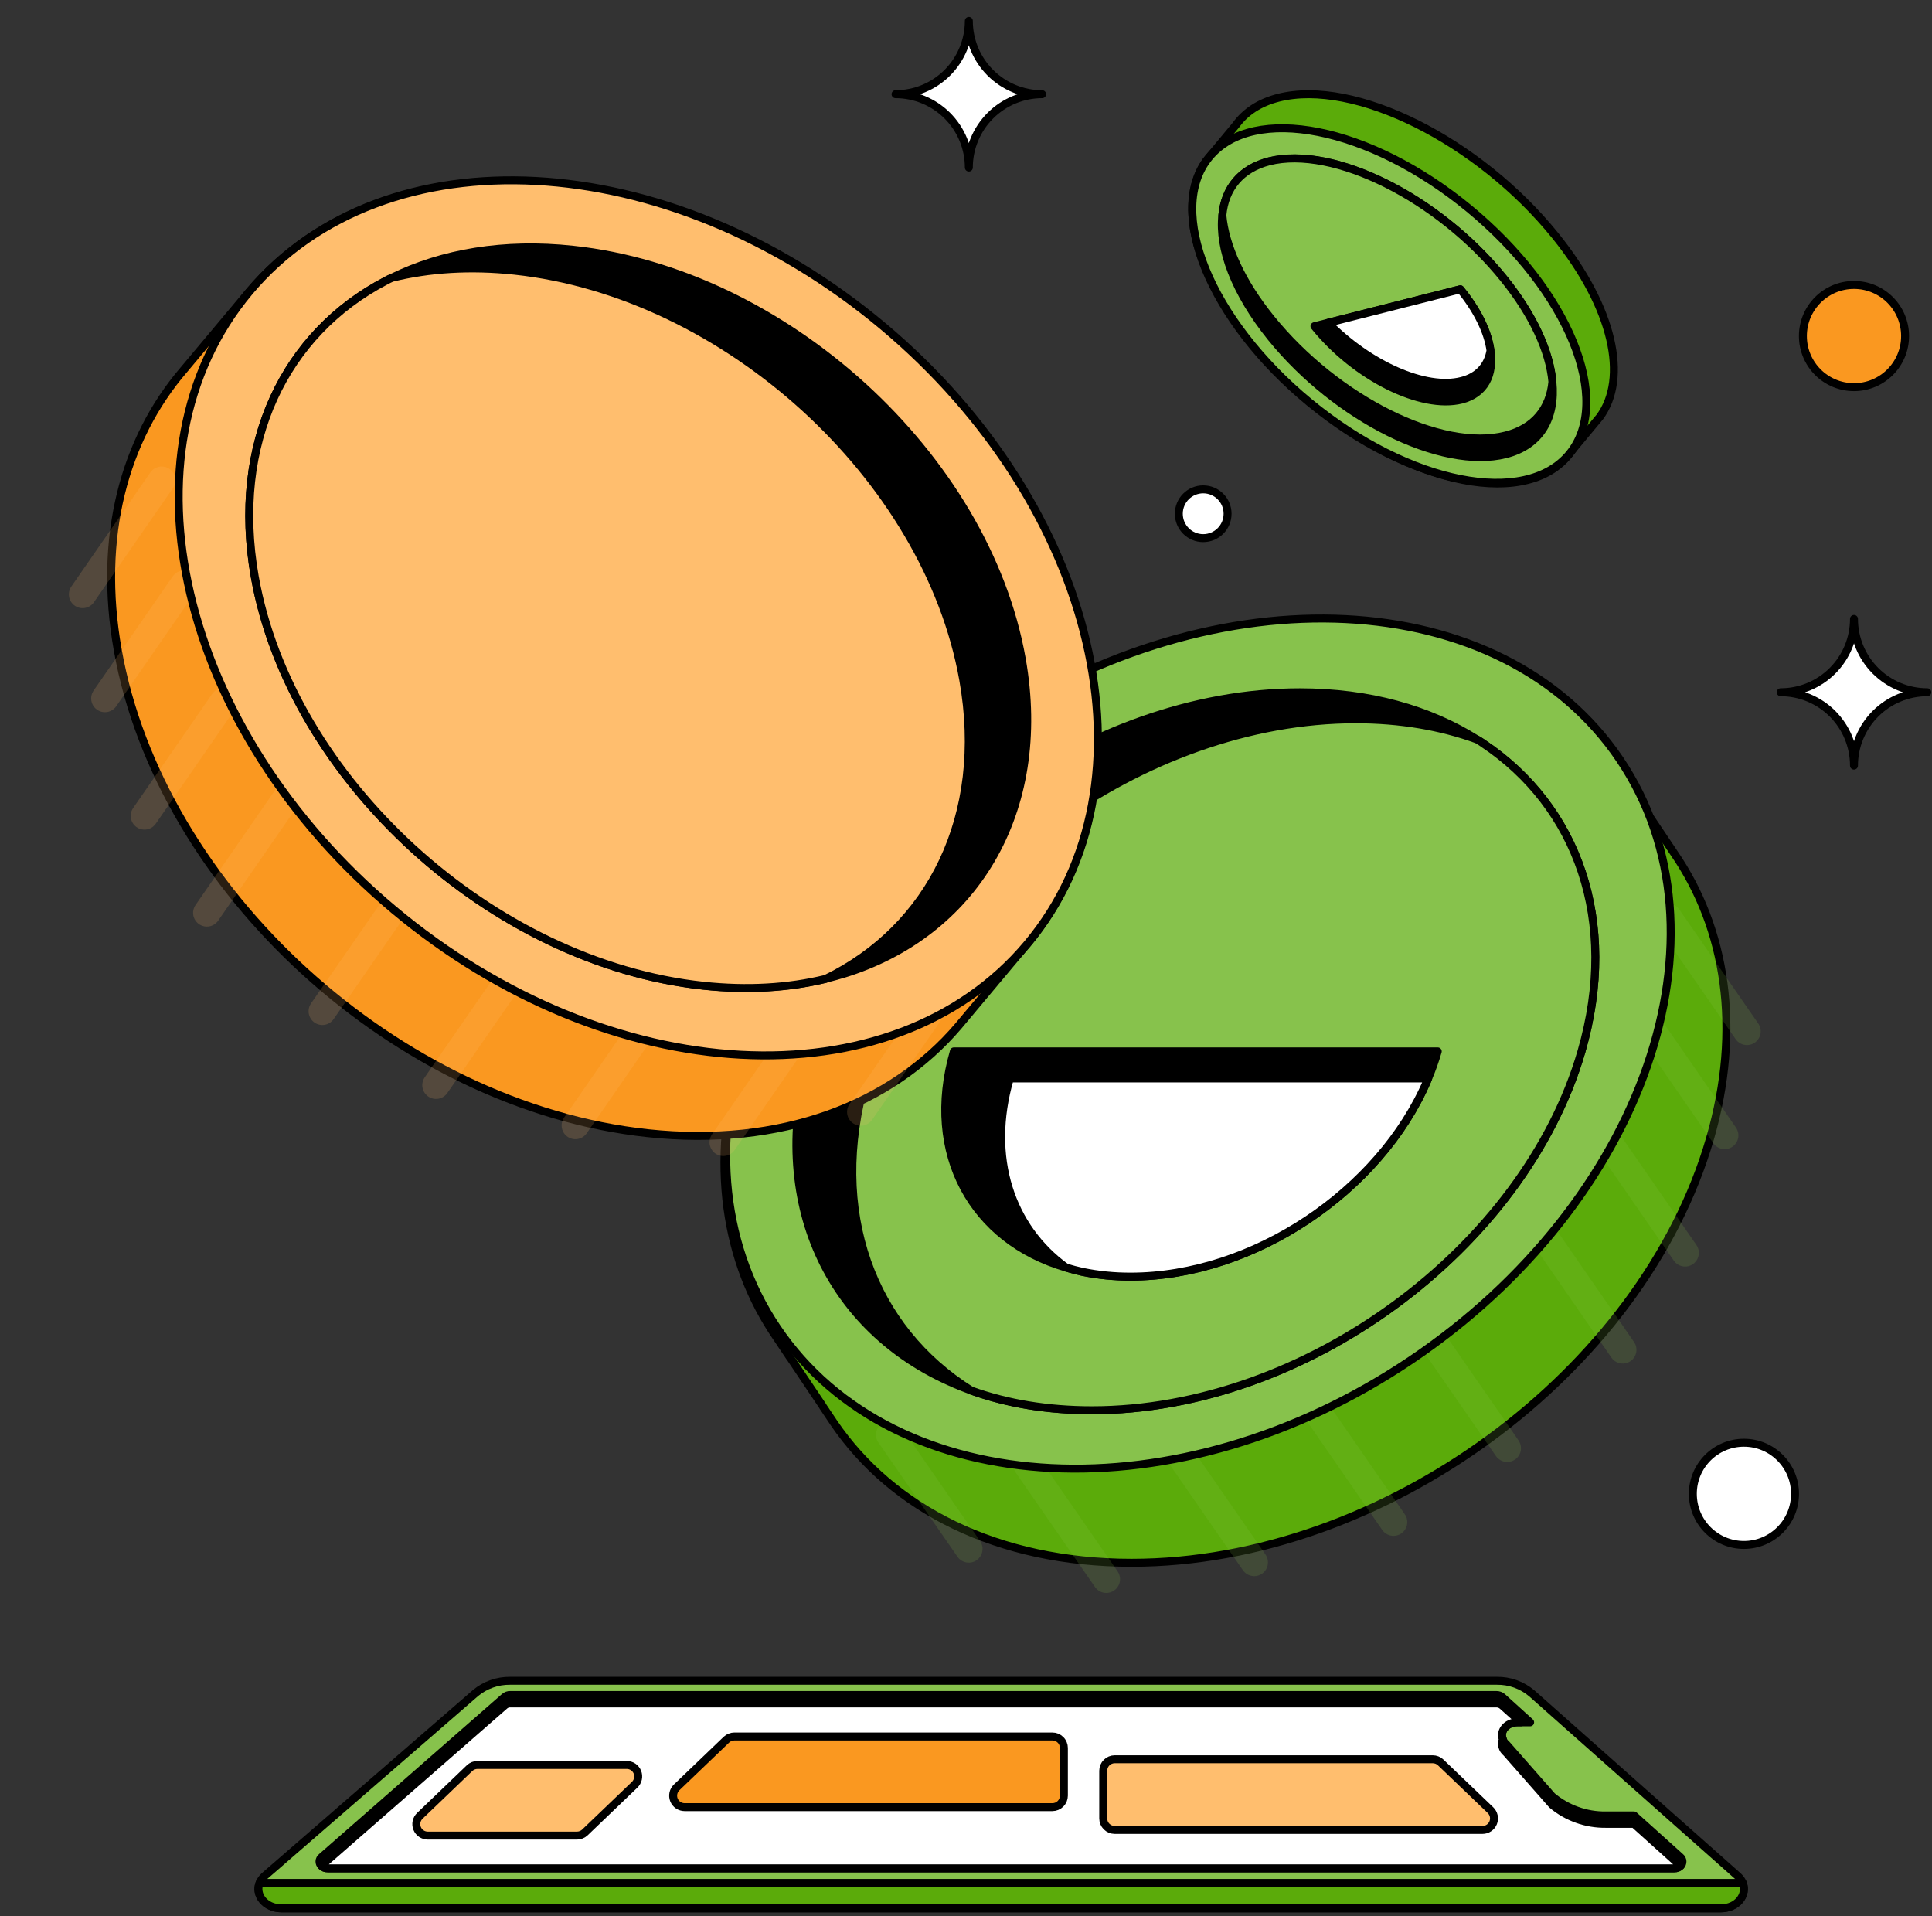 <svg width="243" height="241" viewBox="0 0 243 241" fill="none" xmlns="http://www.w3.org/2000/svg">
<rect x="0" y="0" width="243" height="241" fill="#333333" stroke="none"/>
<path d="M99.372 170.726L99.299 170.618C99.275 170.583 99.253 170.545 99.226 170.51L99.153 170.399L99.082 170.291C99.055 170.255 99.034 170.217 99.007 170.182L98.936 170.074L98.863 169.966L98.79 169.857L98.717 169.749L98.644 169.638L98.571 169.53L98.498 169.422L98.425 169.311L98.352 169.205C98.327 169.17 98.305 169.132 98.278 169.097L98.205 168.986L98.135 168.878C98.108 168.842 98.086 168.807 98.062 168.769C98.037 168.731 98.013 168.696 97.989 168.661C97.964 168.626 97.94 168.588 97.916 168.553L97.843 168.444L97.769 168.333L97.696 168.225C91.172 158.75 89.172 146.152 93.178 132.324C101.714 102.861 134.293 78.977 165.941 78.977C182.792 78.977 195.989 85.744 203.344 96.529L203.417 96.637L203.49 96.748L203.563 96.854C203.588 96.892 203.609 96.927 203.637 96.962L203.71 97.073L203.78 97.181C203.807 97.217 203.829 97.254 203.853 97.29C203.877 97.325 203.902 97.363 203.929 97.398L203.999 97.506L204.072 97.617L204.145 97.723L204.219 97.834L204.292 97.942L204.365 98.05L204.438 98.159L204.511 98.267C204.535 98.305 204.557 98.34 204.584 98.375L204.657 98.486L204.727 98.594C204.755 98.63 204.776 98.668 204.801 98.703C204.825 98.738 204.849 98.776 204.876 98.811L204.947 98.919L205.02 99.028L205.142 99.212L205.166 99.247L205.239 99.355L205.312 99.466L205.385 99.572C205.41 99.607 205.431 99.645 205.458 99.68L205.531 99.791L205.602 99.899C205.629 99.934 205.651 99.97 205.675 100.008C205.699 100.045 205.724 100.081 205.751 100.116L205.821 100.224L205.894 100.332L205.967 100.441L206.04 100.552L206.113 100.66L206.187 100.768L206.26 100.877L206.333 100.985C206.373 101.044 206.411 101.109 206.452 101.169C206.462 101.18 206.471 101.192 206.479 101.204L206.552 101.312L206.622 101.421C206.649 101.456 206.671 101.494 206.698 101.529L206.769 101.637L206.842 101.746L206.915 101.857L206.988 101.965L207.061 102.073L207.134 102.184L207.207 102.29L207.28 102.398L207.353 102.509L207.424 102.614C207.451 102.652 207.472 102.688 207.497 102.725C207.521 102.763 207.545 102.799 207.573 102.834L207.643 102.942L207.716 103.05L207.792 103.161L207.862 103.267L207.935 103.378C207.976 103.437 208.014 103.5 208.057 103.559L208.081 103.594L208.155 103.703L208.228 103.811L208.301 103.922L208.374 104.03L208.444 104.139C208.471 104.174 208.493 104.212 208.52 104.247L208.59 104.355L208.664 104.463L208.737 104.574L208.81 104.68L208.883 104.791L208.956 104.899L209.029 105.007L209.102 105.116L209.175 105.227L209.246 105.332C209.273 105.37 209.294 105.405 209.319 105.443C209.343 105.481 209.367 105.516 209.394 105.552L209.514 105.733L209.538 105.768C209.565 105.803 209.587 105.841 209.614 105.879L209.684 105.985L209.757 106.093L209.83 106.204L209.903 106.312L209.976 106.421L210.05 106.529L210.123 106.64L210.196 106.748L210.266 106.856C210.293 106.892 210.315 106.93 210.342 106.965L210.412 107.073L210.485 107.181L210.558 107.292C217.082 116.767 219.086 129.365 215.077 143.193C206.541 172.657 173.962 196.538 142.314 196.538C125.463 196.538 112.266 189.77 104.911 178.988L104.838 178.877L104.764 178.772L104.694 178.661C104.667 178.626 104.645 178.588 104.618 178.552L104.548 178.444C104.521 178.409 104.499 178.371 104.475 178.336L104.402 178.228L104.329 178.117L104.256 178.011L104.182 177.9L104.109 177.792L104.036 177.684L103.963 177.575L103.89 177.464L103.841 177.388C103.809 177.342 103.776 177.296 103.747 177.248C103.717 177.199 103.698 177.175 103.671 177.139L103.6 177.031L103.527 176.923L103.462 176.806L103.389 176.701L103.316 176.59L103.243 176.482L103.17 176.373L103.097 176.265L103.024 176.154L102.951 176.048L102.88 175.94C102.853 175.902 102.832 175.864 102.805 175.829C102.777 175.794 102.759 175.756 102.731 175.721L102.661 175.613L102.588 175.504L102.515 175.393L102.442 175.288L102.393 175.209L102.296 175.069L102.223 174.96L102.149 174.852L102.076 174.741L102.003 174.635L101.933 174.527C101.906 174.489 101.884 174.451 101.857 174.416L101.787 174.308L101.714 174.2L101.641 174.091L101.567 173.983L101.494 173.872L101.421 173.764L101.348 173.655L101.275 173.547L101.202 173.439L101.129 173.331C101.105 173.295 101.083 173.258 101.056 173.222L100.983 173.111C100.958 173.076 100.937 173.038 100.91 173.003L100.839 172.895C100.82 172.87 100.807 172.843 100.788 172.819L100.693 172.675L100.62 172.57L100.547 172.462L100.474 172.351L100.401 172.242L100.328 172.134L100.255 172.023L100.181 171.918L100.111 171.809L100.035 171.698L99.965 171.59L99.892 171.482L99.819 171.373L99.746 171.265L99.672 171.154L99.599 171.046L99.526 170.938L99.478 170.862L99.372 170.726Z" fill="#5BAB0A" stroke="black" stroke-linecap="round" stroke-linejoin="round"/>
<g opacity="0.4">
<path opacity="0.4" d="M111.903 180.434L121.849 194.792" stroke="#87C24C" stroke-width="3.46" stroke-linecap="round" stroke-linejoin="round"/>
<path opacity="0.4" d="M129.201 184.243L139.146 198.601" stroke="#87C24C" stroke-width="3.46" stroke-linecap="round" stroke-linejoin="round"/>
<path opacity="0.4" d="M147.804 182.131L157.749 196.487" stroke="#87C24C" stroke-width="3.46" stroke-linecap="round" stroke-linejoin="round"/>
<path opacity="0.4" d="M165.329 177.066L175.272 191.422" stroke="#87C24C" stroke-width="3.46" stroke-linecap="round" stroke-linejoin="round"/>
<path opacity="0.4" d="M179.628 167.773L189.573 182.131" stroke="#87C24C" stroke-width="3.46" stroke-linecap="round" stroke-linejoin="round"/>
<path opacity="0.4" d="M194.154 155.394L204.099 169.752" stroke="#87C24C" stroke-width="3.46" stroke-linecap="round" stroke-linejoin="round"/>
<path opacity="0.4" d="M202.004 143.199L211.947 157.557" stroke="#87C24C" stroke-width="3.46" stroke-linecap="round" stroke-linejoin="round"/>
<path opacity="0.4" d="M206.977 128.429L216.92 142.787" stroke="#87C24C" stroke-width="3.46" stroke-linecap="round" stroke-linejoin="round"/>
<path opacity="0.4" d="M209.782 115.346L219.725 129.704" stroke="#87C24C" stroke-width="3.46" stroke-linecap="round" stroke-linejoin="round"/>
</g>
<path d="M177.55 170.987C206.816 151.242 218.534 117.441 203.724 95.49C188.915 73.54 153.185 71.753 123.919 91.498C94.654 111.243 82.935 145.044 97.745 166.994C112.555 188.945 148.285 190.732 177.55 170.987Z" fill="#87C24C" stroke="black" stroke-width="1.001" stroke-linecap="round" stroke-linejoin="round"/>
<path d="M120.038 174.029L120.054 174.045C120.733 174.335 121.448 174.606 122.16 174.879C126.664 176.503 131.762 177.359 137.336 177.359C164.065 177.359 191.693 157.105 198.915 132.211C203.672 115.779 198.374 101.369 186.512 93.467L186.493 93.451C186.255 93.297 186.019 93.129 185.762 92.991C179.782 89.22 172.227 87.062 163.486 87.062C136.756 87.062 109.128 107.317 101.906 132.211C96.424 151.09 104.274 167.299 120.038 174.029Z" fill="black" stroke="black" stroke-linecap="round" stroke-linejoin="round"/>
<path d="M122.16 174.879C126.665 176.503 131.762 177.359 137.336 177.359C164.065 177.359 191.693 157.105 198.916 132.211C203.672 115.779 198.374 101.369 186.512 93.468L186.493 93.451C186.255 93.297 186.019 93.129 185.762 92.991C181.244 91.343 176.111 90.46 170.521 90.46C143.792 90.46 116.161 110.714 108.942 135.608C104.063 152.413 109.74 167.096 122.16 174.879Z" fill="#87C24C" stroke="black" stroke-linecap="round" stroke-linejoin="round"/>
<path d="M59.808 212.922L33.317 235.899C31.541 237.439 32.854 240 35.423 240H216.422C218.977 240 220.298 237.466 218.552 235.918L192.665 212.962C191.439 211.92 189.877 211.357 188.268 211.379H64.159C62.571 211.359 61.029 211.906 59.808 212.922Z" fill="#87C24C" stroke="black" stroke-linecap="round" stroke-linejoin="round"/>
<path d="M216.425 239.997H35.426C33.315 239.997 32.048 238.268 32.657 236.8H219.189C219.798 238.273 218.531 239.997 216.425 239.997Z" fill="#5BAB0A" stroke="black" stroke-linecap="round" stroke-linejoin="round"/>
<path d="M211.39 234.651C211.287 234.755 211.163 234.837 211.027 234.892C210.891 234.946 210.746 234.972 210.599 234.968H41.214C41.068 234.972 40.922 234.946 40.786 234.892C40.65 234.837 40.526 234.755 40.423 234.651C40.345 234.58 40.282 234.493 40.241 234.395C40.2 234.298 40.181 234.192 40.185 234.086C40.19 233.981 40.217 233.877 40.266 233.783C40.316 233.689 40.385 233.608 40.47 233.544L63.447 213.436C63.547 213.344 63.664 213.273 63.792 213.226C63.92 213.18 64.056 213.159 64.191 213.165H188.193C188.473 213.158 188.746 213.254 188.959 213.436L192.454 216.6H190.873C189.452 216.6 188.594 217.751 189.021 218.744C189.105 218.984 189.254 219.195 189.452 219.353L195.207 225.899C197.096 227.485 199.49 228.341 201.956 228.314H205.518L211.341 233.549C211.422 233.614 211.489 233.696 211.536 233.79C211.583 233.883 211.61 233.985 211.615 234.089C211.619 234.193 211.602 234.297 211.563 234.394C211.524 234.491 211.465 234.579 211.39 234.651Z" fill="black" stroke="black" stroke-linecap="round" stroke-linejoin="round"/>
<path d="M211.389 234.651C211.286 234.755 211.163 234.837 211.027 234.891C210.891 234.946 210.745 234.972 210.599 234.968H41.214C41.067 234.972 40.922 234.946 40.786 234.891C40.65 234.837 40.526 234.755 40.423 234.651C40.423 234.629 40.448 234.605 40.469 234.583L63.447 214.497C63.547 214.405 63.664 214.334 63.792 214.287C63.92 214.241 64.055 214.22 64.191 214.226H188.193C188.473 214.219 188.746 214.315 188.959 214.497L191.306 216.595H190.878C189.457 216.595 188.599 217.745 189.027 218.739C188.905 219.026 188.881 219.345 188.959 219.647C189.037 219.949 189.212 220.217 189.457 220.409L195.212 226.955C197.101 228.54 199.495 229.397 201.961 229.369H205.518L211.341 234.605C211.356 234.622 211.372 234.637 211.389 234.651Z" fill="white" stroke="black" stroke-linecap="round" stroke-linejoin="round"/>
<path d="M134.09 159.414C134.753 159.62 135.444 159.79 136.164 159.956C138.149 160.359 140.17 160.558 142.195 160.551C157.658 160.551 173.581 149.777 179.528 135.876C179.56 135.792 179.596 135.709 179.628 135.622C180.1 134.515 180.503 133.381 180.835 132.225H119.976C116.248 145.107 122.382 156.017 134.09 159.414Z" fill="black" stroke="black" stroke-linecap="round" stroke-linejoin="round"/>
<path d="M134.09 159.414C134.753 159.62 135.443 159.79 136.164 159.955C138.148 160.358 140.169 160.558 142.195 160.551C157.657 160.551 173.58 149.777 179.528 135.876C179.56 135.792 179.595 135.708 179.628 135.622H127.014C124.114 145.6 127.157 154.384 134.09 159.414Z" fill="white" stroke="black" stroke-linecap="round" stroke-linejoin="round"/>
<path d="M126.927 121.412L127.008 121.312C127.038 121.28 127.065 121.245 127.092 121.212C127.119 121.18 127.149 121.144 127.179 121.109L127.26 121.012L127.347 120.909L127.431 120.811L127.515 120.709L127.599 120.611L127.682 120.508C127.71 120.476 127.737 120.441 127.766 120.408C127.796 120.376 127.821 120.34 127.85 120.308L127.934 120.208L128.018 120.108C128.048 120.075 128.075 120.04 128.102 120.007C128.129 119.975 128.156 119.94 128.186 119.907C128.216 119.875 128.243 119.84 128.27 119.807C128.297 119.775 128.327 119.739 128.354 119.707C128.381 119.674 128.411 119.639 128.438 119.607C128.465 119.574 128.495 119.539 128.522 119.504L128.606 119.407L128.689 119.304L128.776 119.203L128.857 119.106C136.353 110.376 139.685 98.061 137.171 83.885C131.816 53.682 101.979 26.468 70.496 23.101C53.739 21.309 39.907 26.639 31.439 36.574C31.409 36.606 31.382 36.641 31.355 36.674L31.268 36.777L31.187 36.874L31.103 36.974L31.017 37.077L30.933 37.177L30.849 37.278C30.822 37.31 30.795 37.345 30.765 37.378C30.735 37.41 30.711 37.445 30.681 37.478C30.651 37.51 30.627 37.545 30.597 37.578C30.567 37.611 30.543 37.646 30.513 37.678L30.429 37.778C30.399 37.811 30.375 37.846 30.345 37.878C30.316 37.911 30.291 37.946 30.261 37.979L30.177 38.079L30.093 38.179L30.01 38.279L29.923 38.382L29.842 38.479L29.758 38.58L29.674 38.682C29.644 38.715 29.617 38.747 29.59 38.783C29.563 38.818 29.533 38.848 29.506 38.883C29.479 38.918 29.414 38.996 29.365 39.051L29.338 39.083C29.308 39.116 29.281 39.151 29.254 39.183L29.168 39.283L29.087 39.384C29.057 39.416 29.03 39.451 29.003 39.484L28.916 39.584C28.889 39.619 28.862 39.652 28.832 39.684C28.802 39.717 28.778 39.752 28.748 39.784L28.664 39.887L28.58 39.984L28.496 40.087L28.412 40.185L28.328 40.288C28.299 40.32 28.274 40.353 28.245 40.388L28.161 40.488L28.077 40.588C28.047 40.621 28.02 40.656 27.993 40.688C27.966 40.721 27.901 40.802 27.852 40.859L27.825 40.889C27.795 40.921 27.768 40.956 27.741 40.989C27.714 41.021 27.684 41.056 27.657 41.089C27.63 41.121 27.6 41.157 27.573 41.189L27.489 41.289C27.46 41.322 27.433 41.357 27.405 41.389L27.319 41.492L27.238 41.59L27.154 41.69C27.124 41.725 27.097 41.76 27.067 41.793L26.986 41.893C26.956 41.925 26.929 41.958 26.902 41.993L26.815 42.093C26.788 42.126 26.761 42.161 26.731 42.194C26.702 42.226 26.677 42.261 26.647 42.294C26.618 42.326 26.593 42.361 26.564 42.394C26.534 42.426 26.509 42.462 26.48 42.494C26.45 42.526 26.425 42.562 26.396 42.594L26.312 42.697L26.228 42.794C26.201 42.827 26.174 42.862 26.144 42.895L26.003 43.065L25.976 43.098L25.892 43.195C25.865 43.23 25.835 43.263 25.808 43.295L25.724 43.398C25.695 43.431 25.668 43.466 25.64 43.498C25.613 43.531 25.584 43.563 25.556 43.598L25.47 43.699L25.389 43.799C25.359 43.831 25.332 43.866 25.305 43.899L25.218 43.999L25.137 44.099C25.107 44.132 25.08 44.167 25.053 44.199C25.026 44.232 24.996 44.267 24.966 44.302L24.885 44.4L24.799 44.5L24.715 44.603L24.631 44.7C24.604 44.735 24.577 44.768 24.547 44.8L24.463 44.903L24.325 45.071L24.295 45.104L24.211 45.204C24.181 45.236 24.154 45.271 24.127 45.304C24.1 45.336 24.073 45.371 24.043 45.404C24.014 45.437 23.989 45.472 23.959 45.504C23.93 45.537 23.902 45.572 23.875 45.604C23.848 45.637 23.819 45.672 23.791 45.705C23.764 45.737 23.735 45.772 23.708 45.805C23.68 45.837 23.651 45.872 23.624 45.905L23.54 46.005L23.456 46.105L23.369 46.208L23.288 46.306L23.204 46.406L23.117 46.508C15.624 55.239 12.289 67.55 14.807 81.727C20.161 111.93 49.998 139.144 81.481 142.511C98.238 144.303 112.071 138.973 120.539 129.038C120.568 129.006 120.595 128.97 120.625 128.935L120.706 128.838C120.736 128.805 120.763 128.77 120.79 128.738L120.877 128.635L120.961 128.535L121.042 128.434L121.129 128.334C121.156 128.302 121.183 128.267 121.213 128.234C121.242 128.202 121.267 128.167 121.297 128.134C121.326 128.102 121.351 128.066 121.38 128.034C121.41 128.001 121.435 127.966 121.464 127.934C121.494 127.901 121.519 127.866 121.548 127.834C121.578 127.801 121.602 127.766 121.632 127.733L121.716 127.633L121.773 127.56L121.884 127.433L121.968 127.33L122.052 127.233C122.079 127.197 122.109 127.165 122.136 127.132L122.22 127.03L122.304 126.932L122.387 126.829C122.417 126.797 122.444 126.762 122.471 126.729C122.498 126.697 122.528 126.661 122.555 126.629C122.582 126.596 122.612 126.564 122.639 126.529L122.726 126.429L122.807 126.328C122.837 126.296 122.864 126.261 122.891 126.228L122.978 126.128C123.005 126.093 123.032 126.06 123.062 126.028L123.143 125.928L123.229 125.828L123.313 125.725L123.397 125.627L123.454 125.554L123.565 125.424L123.649 125.327L123.733 125.224C123.763 125.191 123.79 125.156 123.817 125.124C123.844 125.091 123.871 125.056 123.901 125.024L123.985 124.923L124.069 124.823C124.098 124.791 124.125 124.756 124.152 124.723L124.236 124.623C124.266 124.59 124.293 124.555 124.32 124.523C124.347 124.49 124.377 124.455 124.404 124.423C124.431 124.39 124.461 124.355 124.488 124.322L124.572 124.22L124.656 124.122L124.74 124.022L124.827 123.919L124.908 123.822L124.992 123.722C125.021 123.686 125.048 123.651 125.078 123.619C125.108 123.586 125.132 123.551 125.162 123.519L125.243 123.418C125.265 123.397 125.281 123.37 125.303 123.348L125.414 123.218C125.441 123.186 125.468 123.15 125.498 123.118C125.528 123.085 125.552 123.05 125.582 123.018C125.612 122.985 125.636 122.95 125.666 122.918C125.695 122.885 125.72 122.85 125.75 122.817C125.779 122.785 125.804 122.75 125.834 122.717L125.917 122.614L126.001 122.517C126.028 122.482 126.056 122.449 126.085 122.417L126.169 122.314L126.253 122.216L126.337 122.114C126.367 122.081 126.394 122.046 126.421 122.013C126.448 121.981 126.478 121.946 126.505 121.913C126.532 121.881 126.562 121.846 126.589 121.813L126.675 121.713L126.757 121.613C126.778 121.591 126.795 121.564 126.816 121.542L126.927 121.412Z" fill="#FA9820" stroke="black" stroke-linecap="round" stroke-linejoin="round"/>
<g opacity="0.4">
<path opacity="0.4" d="M118.213 125.481L108.27 139.839" stroke="#FFBE6E" stroke-width="3.46" stroke-linecap="round" stroke-linejoin="round"/>
<path opacity="0.4" d="M100.915 129.293L90.972 143.651" stroke="#FFBE6E" stroke-width="3.46" stroke-linecap="round" stroke-linejoin="round"/>
<path opacity="0.4" d="M82.312 127.179L72.369 141.537" stroke="#FFBE6E" stroke-width="3.46" stroke-linecap="round" stroke-linejoin="round"/>
<path opacity="0.4" d="M64.787 122.114L54.844 136.472" stroke="#FFBE6E" stroke-width="3.46" stroke-linecap="round" stroke-linejoin="round"/>
<path opacity="0.4" d="M50.489 112.82L40.543 127.178" stroke="#FFBE6E" stroke-width="3.46" stroke-linecap="round" stroke-linejoin="round"/>
<path opacity="0.4" d="M35.962 100.441L26.017 114.799" stroke="#FFBE6E" stroke-width="3.46" stroke-linecap="round" stroke-linejoin="round"/>
<path opacity="0.4" d="M28.112 88.246L18.169 102.604" stroke="#FFBE6E" stroke-width="3.46" stroke-linecap="round" stroke-linejoin="round"/>
<path opacity="0.4" d="M23.142 73.476L13.196 87.834" stroke="#FFBE6E" stroke-width="3.46" stroke-linecap="round" stroke-linejoin="round"/>
<path opacity="0.4" d="M20.337 60.393L10.392 74.751" stroke="#FFBE6E" stroke-width="3.46" stroke-linecap="round" stroke-linejoin="round"/>
</g>
<path d="M129.223 118.698C146.205 98.424 138.059 63.635 111.028 40.995C83.998 18.354 48.32 16.435 31.338 36.709C14.357 56.982 22.503 91.772 49.533 114.412C76.563 137.053 112.241 138.972 129.223 118.698Z" fill="#FFBE6E" stroke="black" stroke-linecap="round" stroke-linejoin="round"/>
<path d="M106.028 122.498H106.01C105.303 122.714 104.564 122.906 103.825 123.101C99.177 124.227 94.015 124.547 88.473 123.954C61.895 121.112 36.577 98.031 32.045 72.52C29.067 55.677 35.867 41.914 48.501 35.317L48.52 35.304C48.772 35.176 49.026 35.033 49.294 34.925C55.645 31.812 63.392 30.469 72.077 31.405C98.654 34.251 123.971 57.328 128.505 82.839C131.935 102.197 122.411 117.484 106.028 122.498Z" fill="black" stroke="black" stroke-linecap="round" stroke-linejoin="round"/>
<path d="M103.825 123.115C99.177 124.242 94.015 124.561 88.473 123.968C61.895 121.126 36.577 98.046 32.045 72.534C29.067 55.691 35.867 41.928 48.501 35.331L48.52 35.318C48.772 35.191 49.026 35.047 49.294 34.939C53.964 33.78 59.161 33.447 64.724 34.043C91.302 36.888 116.621 59.966 121.153 85.477C124.209 102.704 116.997 116.711 103.825 123.115Z" fill="#FFBE6E" stroke="black" stroke-linecap="round" stroke-linejoin="round"/>
<path d="M197.559 56.839C197.584 56.806 197.614 56.779 197.635 56.746C197.657 56.714 197.689 56.687 197.711 56.657C197.733 56.627 197.765 56.598 197.787 56.565C197.809 56.533 197.841 56.505 197.863 56.473C197.884 56.441 197.917 56.413 197.938 56.384C197.96 56.354 197.993 56.324 198.014 56.292C198.036 56.259 198.068 56.232 198.09 56.2C198.112 56.167 198.144 56.14 198.166 56.108C198.188 56.075 198.22 56.051 198.242 56.018C198.263 55.986 198.296 55.959 198.317 55.926C198.339 55.894 198.372 55.867 198.393 55.834C198.415 55.802 198.447 55.775 198.469 55.742C198.491 55.71 198.523 55.685 198.545 55.653C198.566 55.62 198.599 55.593 198.621 55.561C198.642 55.528 198.675 55.501 198.696 55.469C198.718 55.436 198.751 55.412 198.772 55.379C198.794 55.347 198.826 55.32 198.851 55.287C198.875 55.255 198.902 55.228 198.924 55.195C198.945 55.163 198.978 55.136 199 55.103C199.021 55.071 199.054 55.046 199.075 55.014C199.097 54.981 199.13 54.954 199.154 54.922C199.178 54.889 199.205 54.862 199.227 54.83C199.249 54.797 199.281 54.773 199.303 54.74C199.324 54.708 199.357 54.681 199.379 54.648C199.4 54.616 199.433 54.589 199.454 54.556C199.476 54.524 199.509 54.497 199.533 54.464C199.557 54.432 199.584 54.408 199.606 54.375C199.628 54.343 199.66 54.316 199.682 54.283C199.703 54.251 199.736 54.224 199.76 54.191C199.785 54.158 199.812 54.134 199.833 54.102C199.855 54.069 199.888 54.042 199.912 54.01C199.936 53.977 199.963 53.95 199.988 53.918C200.012 53.885 200.039 53.858 200.063 53.826C200.088 53.793 200.115 53.769 200.137 53.736C200.158 53.704 200.191 53.677 200.215 53.644C200.239 53.612 200.267 53.585 200.291 53.552C200.315 53.52 200.342 53.493 200.364 53.463C200.386 53.433 200.418 53.403 200.442 53.371C200.467 53.338 200.494 53.311 200.518 53.279C200.543 53.246 200.57 53.219 200.594 53.187C200.618 53.154 200.646 53.13 200.67 53.097C200.694 53.065 200.721 53.038 200.746 53.005C200.77 52.973 200.797 52.946 200.821 52.913C200.846 52.881 200.873 52.856 200.897 52.824C200.922 52.791 200.949 52.764 200.973 52.732C200.997 52.699 201.024 52.672 201.049 52.64C201.073 52.607 201.1 52.58 201.125 52.55C201.149 52.521 201.176 52.491 201.2 52.459C204.814 47.586 202.949 38.718 195.635 29.657C185.935 17.643 170.34 9.869 160.801 12.291C158.41 12.9 156.629 14.092 155.451 15.724C155.427 15.756 155.397 15.784 155.373 15.816C155.349 15.848 155.321 15.876 155.297 15.908C155.273 15.941 155.246 15.968 155.221 16C155.197 16.032 155.17 16.06 155.146 16.092C155.121 16.125 155.094 16.149 155.07 16.181C155.045 16.214 155.018 16.241 154.994 16.273C154.97 16.306 154.942 16.333 154.918 16.363C154.894 16.393 154.867 16.422 154.842 16.455C154.818 16.487 154.791 16.514 154.767 16.547C154.742 16.579 154.715 16.606 154.691 16.639C154.666 16.671 154.639 16.698 154.615 16.728C154.591 16.758 154.564 16.788 154.539 16.82C154.515 16.853 154.488 16.88 154.463 16.912C154.439 16.945 154.412 16.972 154.388 17.002C154.363 17.031 154.336 17.061 154.312 17.094C154.287 17.126 154.26 17.153 154.236 17.186C154.212 17.218 154.185 17.245 154.16 17.278C154.136 17.31 154.109 17.337 154.084 17.37C154.06 17.402 154.033 17.427 154.009 17.459C153.984 17.492 153.957 17.519 153.933 17.551C153.908 17.584 153.881 17.611 153.857 17.643L153.781 17.733C153.757 17.765 153.73 17.792 153.705 17.825C153.681 17.857 153.654 17.884 153.63 17.917C153.605 17.949 153.578 17.976 153.554 18.009C153.529 18.041 153.502 18.066 153.478 18.098C153.454 18.131 153.427 18.158 153.402 18.19C153.378 18.223 153.351 18.25 153.326 18.282L153.251 18.371C153.226 18.404 153.199 18.431 153.175 18.463C153.15 18.496 153.123 18.523 153.099 18.555C153.075 18.588 153.048 18.615 153.023 18.648C152.999 18.68 152.969 18.707 152.947 18.737C152.926 18.767 152.896 18.796 152.872 18.829C152.847 18.861 152.82 18.889 152.796 18.921L152.72 19.01C152.696 19.043 152.666 19.07 152.644 19.102C152.623 19.135 152.593 19.162 152.568 19.194C152.544 19.227 152.517 19.254 152.493 19.286C152.468 19.319 152.438 19.343 152.417 19.376C152.395 19.408 152.365 19.435 152.341 19.468C152.317 19.5 152.287 19.527 152.265 19.56C152.244 19.592 152.211 19.619 152.189 19.649C152.168 19.679 152.138 19.709 152.114 19.741C152.089 19.774 152.059 19.801 152.038 19.833C152.016 19.866 151.984 19.893 151.962 19.925C151.94 19.958 151.908 19.985 151.886 20.017C151.865 20.05 151.832 20.074 151.81 20.107C151.789 20.139 151.756 20.166 151.735 20.199C148.121 25.071 149.986 33.937 157.3 43C167 55.014 182.595 62.789 192.132 60.363C194.525 59.757 196.306 58.563 197.484 56.931C197.508 56.898 197.538 56.885 197.559 56.839Z" fill="#5BAB0A" stroke="black" stroke-linecap="round" stroke-linejoin="round"/>
<path d="M197.392 57.087C202.938 50.357 197.293 36.545 184.783 26.236C172.274 15.928 157.637 13.027 152.091 19.758C146.545 26.488 152.19 40.3 164.7 50.608C177.209 60.916 191.846 63.817 197.392 57.087Z" fill="#87C24C" stroke="black" stroke-linecap="round" stroke-linejoin="round"/>
<path d="M189.371 57.12C181.295 59.15 168.074 52.58 159.864 42.421C155.327 36.801 153.267 31.232 153.743 27.064C154.06 23.685 156.039 21.203 159.626 20.28C167.701 18.249 180.922 24.846 189.103 34.979C192.849 39.624 194.909 44.215 195.253 48.016C195.702 52.553 193.751 56.01 189.371 57.12Z" fill="black" stroke="black" stroke-linecap="round" stroke-linejoin="round"/>
<path d="M195.255 48.016C194.939 51.392 192.957 53.874 189.37 54.77C181.295 56.83 168.074 50.231 159.863 40.071C156.117 35.453 154.084 30.867 153.743 27.077C154.06 23.699 156.038 21.216 159.625 20.293C167.7 18.263 180.922 24.86 189.102 34.993C192.851 39.624 194.912 44.215 195.255 48.016Z" fill="#87C24C" stroke="black" stroke-linecap="round" stroke-linejoin="round"/>
<path d="M183.829 50.258C178.762 51.525 170.475 47.407 165.329 41.022L167.018 40.599L183.669 36.379C185.887 39.086 187.153 41.793 187.459 44.083C187.922 47.172 186.704 49.519 183.829 50.258Z" fill="black" stroke="black" stroke-linecap="round" stroke-linejoin="round"/>
<path d="M187.47 44.083C187.153 45.978 185.938 47.383 183.829 47.911C179.289 49.072 172.165 45.851 167.018 40.602L183.669 36.381C185.887 39.096 187.153 41.787 187.47 44.083Z" fill="white" stroke="black" stroke-linecap="round" stroke-linejoin="round"/>
<path d="M132.365 227.269H86.11C85.821 227.269 85.539 227.183 85.3 227.021C85.061 226.859 84.876 226.63 84.768 226.362C84.661 226.094 84.636 225.8 84.697 225.518C84.758 225.235 84.902 224.978 85.111 224.779L91.367 218.782C91.637 218.525 91.996 218.382 92.369 218.382H132.365C132.555 218.382 132.743 218.419 132.918 218.492C133.094 218.565 133.253 218.671 133.387 218.805C133.522 218.939 133.628 219.099 133.701 219.274C133.773 219.45 133.811 219.638 133.811 219.827V225.823C133.811 226.207 133.659 226.575 133.387 226.846C133.116 227.117 132.749 227.269 132.365 227.269Z" fill="#FA9820" stroke="black" stroke-linecap="round" stroke-linejoin="round"/>
<path d="M78.828 221.963H60.063C59.69 221.963 59.332 222.106 59.062 222.364L52.806 228.362C52.598 228.562 52.455 228.819 52.394 229.101C52.333 229.382 52.358 229.676 52.466 229.943C52.573 230.211 52.758 230.44 52.996 230.601C53.235 230.763 53.516 230.85 53.804 230.85H72.567C72.94 230.85 73.298 230.707 73.569 230.449L79.825 224.451C80.034 224.252 80.178 223.995 80.239 223.713C80.301 223.431 80.276 223.137 80.169 222.869C80.062 222.602 79.877 222.372 79.638 222.21C79.399 222.049 79.117 221.963 78.828 221.963Z" fill="#FFBE6E" stroke="black" stroke-linecap="round" stroke-linejoin="round"/>
<path d="M186.46 230.136H140.205C140.015 230.136 139.827 230.098 139.652 230.026C139.476 229.953 139.317 229.846 139.183 229.712C139.048 229.578 138.942 229.419 138.869 229.243C138.797 229.068 138.759 228.88 138.759 228.69V222.691C138.759 222.501 138.797 222.313 138.869 222.138C138.942 221.963 139.048 221.803 139.183 221.669C139.317 221.535 139.476 221.428 139.652 221.356C139.827 221.283 140.015 221.246 140.205 221.246H180.204C180.576 221.246 180.934 221.389 181.203 221.646L187.462 227.642C187.671 227.842 187.816 228.1 187.878 228.383C187.94 228.665 187.915 228.96 187.807 229.229C187.699 229.497 187.513 229.728 187.273 229.889C187.033 230.051 186.749 230.137 186.46 230.136Z" fill="#FFBE6E" stroke="black" stroke-linecap="round" stroke-linejoin="round"/>
<path d="M131.074 11.845C128.628 11.847 126.284 12.821 124.555 14.551C122.827 16.282 121.856 18.628 121.857 21.073C121.857 18.627 120.886 16.281 119.157 14.551C117.428 12.821 115.083 11.847 112.637 11.845C115.082 11.844 117.426 10.872 119.155 9.143C120.883 7.414 121.855 5.07 121.857 2.625C121.858 5.07 122.829 7.414 124.557 9.143C126.286 10.872 128.63 11.844 131.074 11.845Z" fill="white" stroke="black" stroke-linecap="round" stroke-linejoin="round"/>
<path d="M242.409 87.057C239.963 87.058 237.617 88.031 235.888 89.762C234.159 91.493 233.188 93.839 233.189 96.285C233.19 93.839 232.219 91.493 230.49 89.762C228.761 88.031 226.415 87.058 223.969 87.057C226.414 87.056 228.759 86.085 230.488 84.356C232.217 82.627 233.188 80.282 233.189 77.837C233.19 80.282 234.161 82.627 235.89 84.356C237.619 86.085 239.964 87.056 242.409 87.057Z" fill="white" stroke="black" stroke-linecap="round" stroke-linejoin="round"/>
<path d="M219.346 194.294C222.895 194.294 225.772 191.417 225.772 187.868C225.772 184.319 222.895 181.441 219.346 181.441C215.796 181.441 212.919 184.319 212.919 187.868C212.919 191.417 215.796 194.294 219.346 194.294Z" fill="white" stroke="black" stroke-linecap="round" stroke-linejoin="round"/>
<path d="M233.189 48.688C236.738 48.688 239.616 45.81 239.616 42.261C239.616 38.712 236.738 35.834 233.189 35.834C229.64 35.834 226.763 38.712 226.763 42.261C226.763 45.81 229.64 48.688 233.189 48.688Z" fill="#FA9820" stroke="black" stroke-linecap="round" stroke-linejoin="round"/>
<path d="M151.334 67.675C153.028 67.675 154.401 66.302 154.401 64.608C154.401 62.914 153.028 61.541 151.334 61.541C149.64 61.541 148.267 62.914 148.267 64.608C148.267 66.302 149.64 67.675 151.334 67.675Z" fill="white" stroke="black" stroke-linecap="round" stroke-linejoin="round"/>
</svg>
